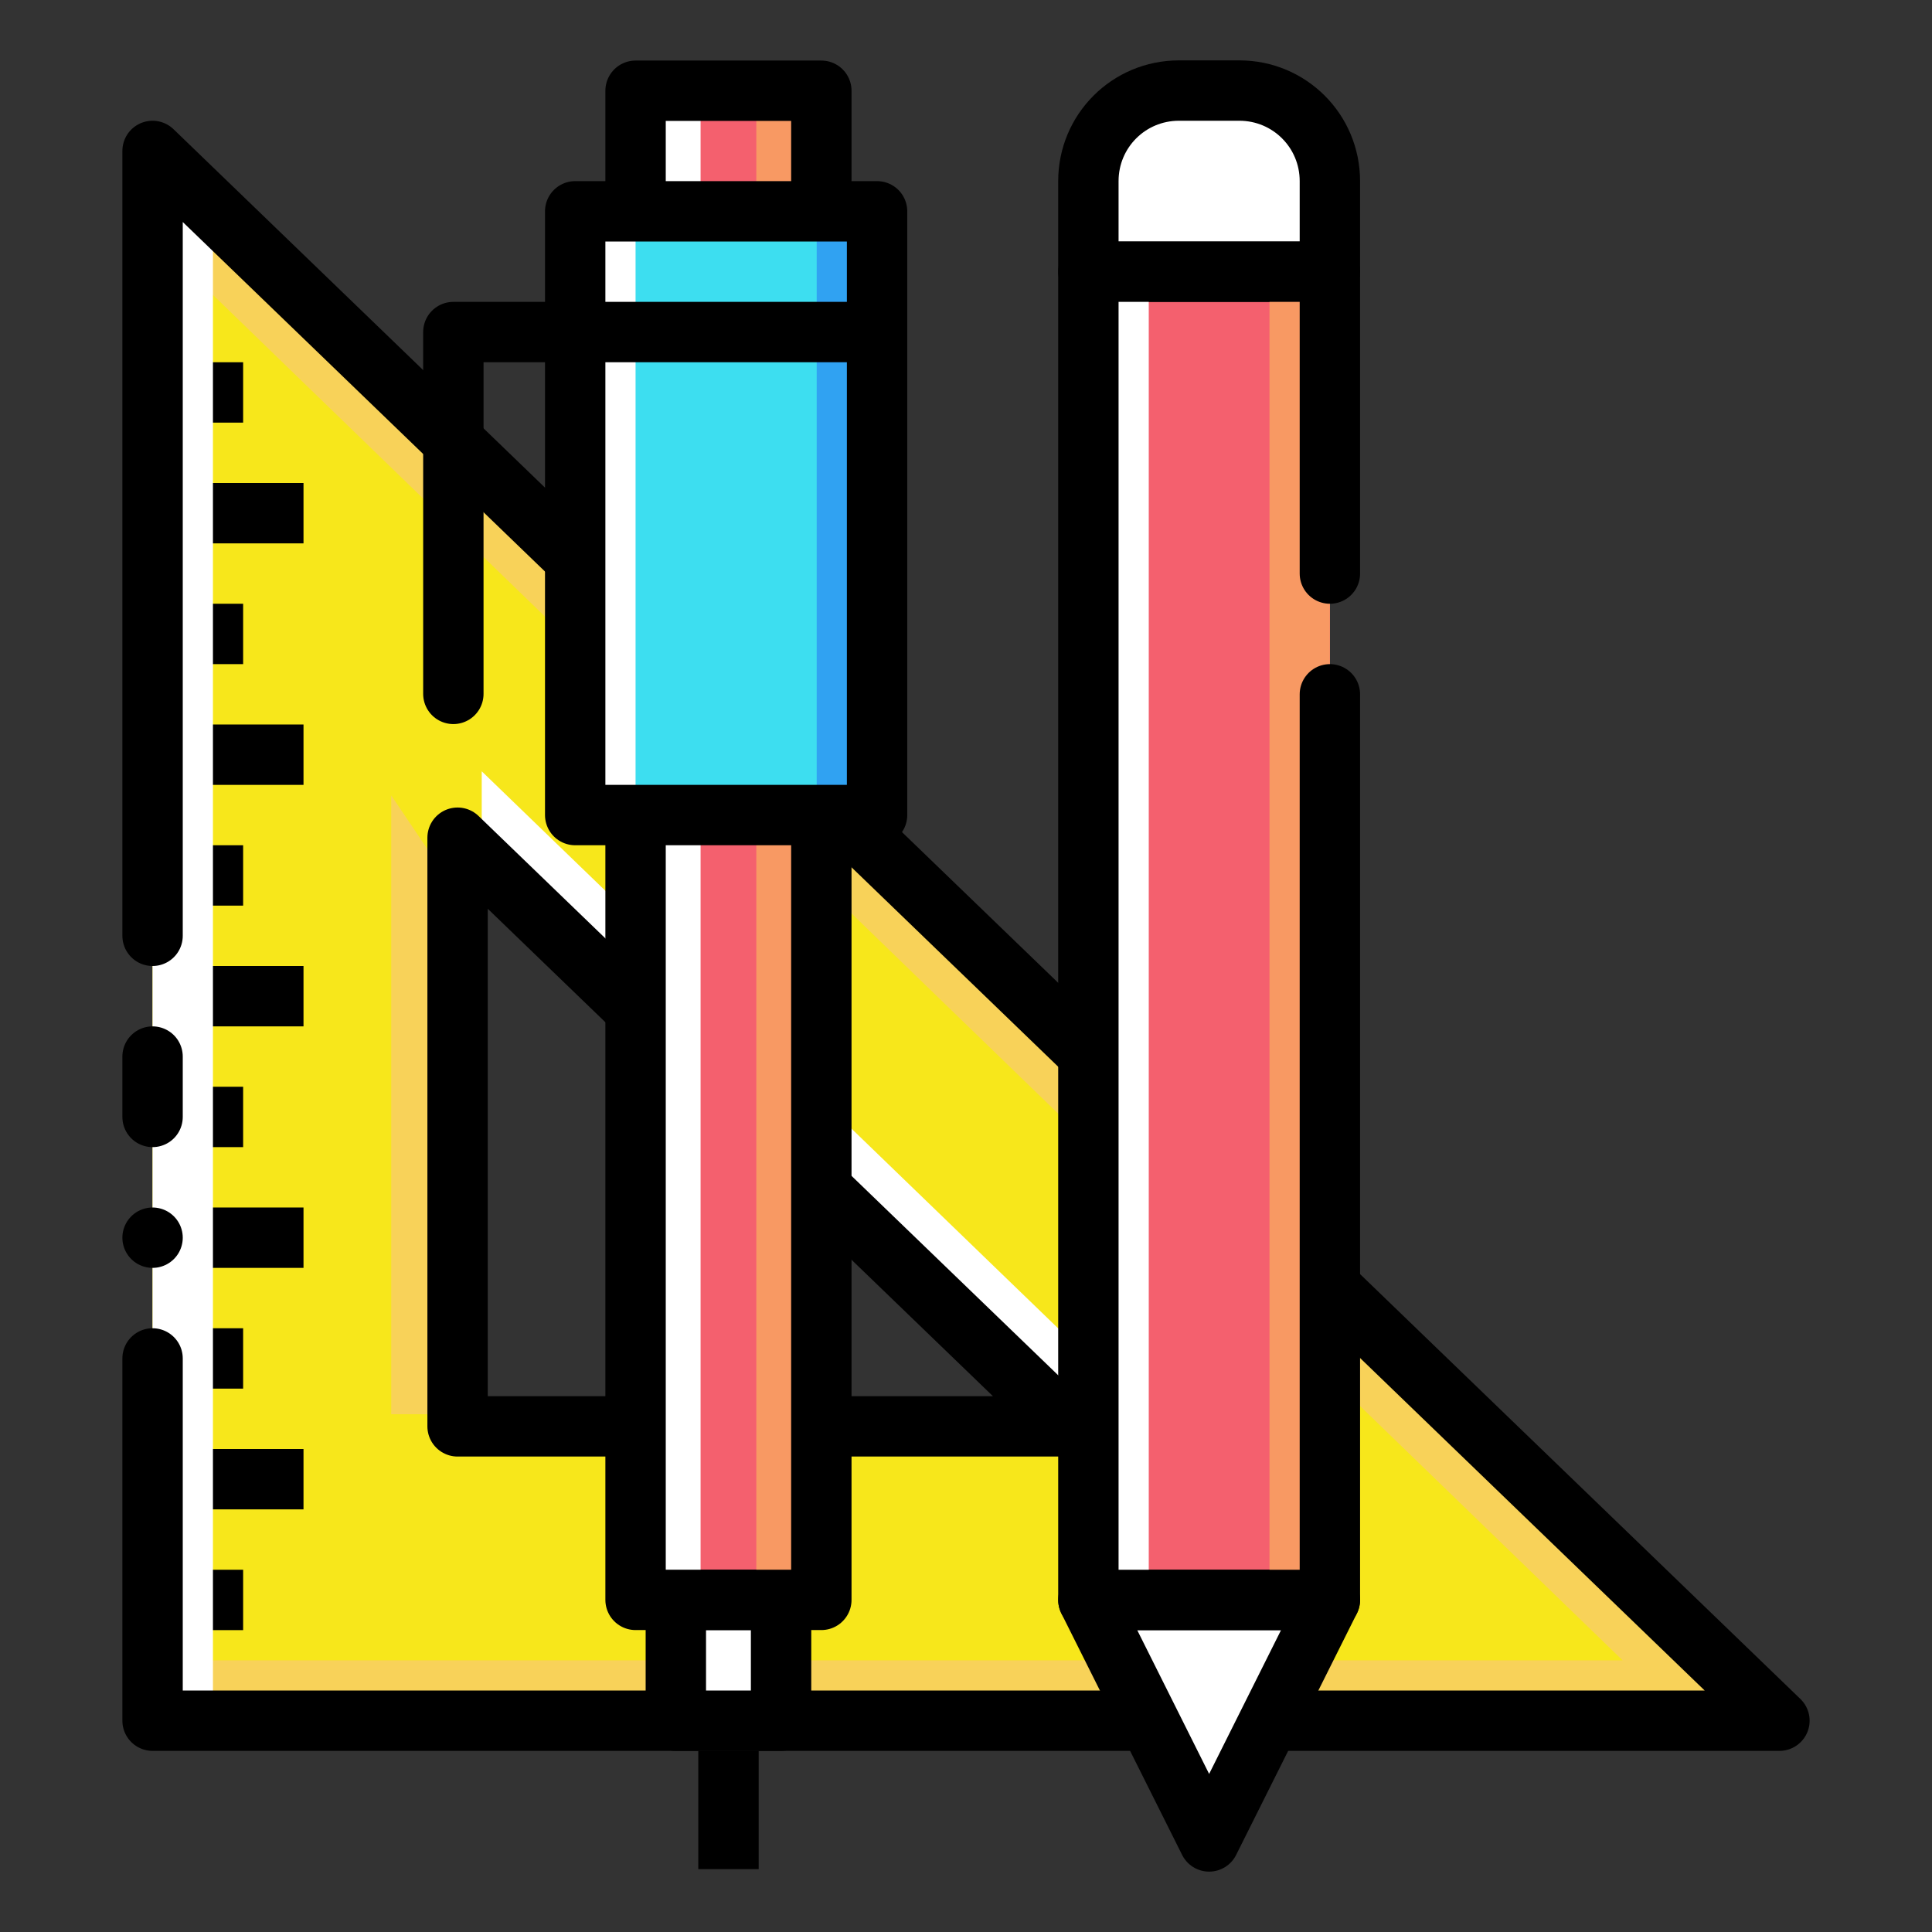 <svg xmlns="http://www.w3.org/2000/svg" width="32" height="32" viewBox="0 0 32 32"><rect x="0" y="0" width="32" height="32" fill="#333333" stroke="none"/><g transform="translate(.027 -1020.362)"><path fill="#f7e71b" d="m 2.5,1022.862 0,26 26.946,0 -26.946,-26 z m 5.052,11.375 10.105,9.75 -10.105,0 0,-9.75 z" color="#000" overflow="visible" style="isolation:auto;mix-blend-mode:normal"/><path fill="none" stroke="#000" d="M3 1026.862l1 0M3 1028.862l2 0M3 1030.862l1 0M3 1032.862l2 0M3 1034.862l1 0M3 1036.862l2 0M3 1038.862l1 0M3 1040.862l2 0M3 1042.862l1 0M3 1044.862l2 0M3 1046.862l1 0"/><path fill="#f8d259" style="isolation:auto;mix-blend-mode:normal" d="m 2.1,2.4 0,1.129 24.748,23.971 -24.648,0 0,0.801 26.648,0 z M 6.453,13.174 l 0,10.25 1.3,0 0,-8.32 z" color="#000" overflow="visible" transform="translate(0 1020.362)"/><path fill="#fff" style="isolation:auto;mix-blend-mode:normal" d="m 2.5,1022.862 0,26 1,0 0,-25 25.845,25 z m 5.452,10.275 0,0.965 9.606,9.285 1,0 z" color="#000" overflow="visible"/><path fill="none" stroke="#000" stroke-dashoffset="1.5" stroke-linecap="round" stroke-linejoin="round" style="isolation:auto;mix-blend-mode:normal" d="m 2.5,1037.862 0,1 m 0,2 0,0 m 0,2 0,6 26.946,0 -26.946,-26 0,6.5 0,6.5 m 5.052,-1.625 10.105,9.75 -10.105,0 z" color="#000" overflow="visible"/><rect width="4" height="22" x="18" y="1024.862" fill="#f4606e" color="#000" overflow="visible" style="isolation:auto;mix-blend-mode:normal"/><path fill="#fff" stroke="#000" stroke-dashoffset="1.5" stroke-linecap="round" stroke-linejoin="round" d="M18 1046.862l4 0-2 4zM18 1024.862l0-1.5c0-.831.669-1.5 1.5-1.5l1 0c.831 0 1.5.669 1.5 1.5l0 1.5z" color="#000" overflow="visible" style="isolation:auto;mix-blend-mode:normal"/><path fill="#f4606e" d="m 10.5,1023.503 0,-1.638 3.077,0 0,1.612 m 0,10.147 0,13.236 -3.077,0 0,-13.236" color="#000" overflow="visible" style="isolation:auto;mix-blend-mode:normal"/><rect width="1.743" height="2" x="11.167" y="1046.862" fill="#fff" stroke="#000" stroke-dashoffset="1.5" stroke-linecap="round" stroke-linejoin="round" style="isolation:auto;mix-blend-mode:normal" color="#000" overflow="visible"/><path fill="none" stroke="#000" d="m 12.039,1049.362 0,1.959"/><path fill="#fff" style="isolation:auto;mix-blend-mode:normal" d="m 10.5,1023.503 0,-1.638 1.077,0 0,1.612 m 0,10.147 0,13.236 -1.077,0 0,-13.236" color="#000" overflow="visible"/><rect style="isolation:auto;mix-blend-mode:normal" width="5" height="10" x="9.5" y="1023.862" fill="#3ddef0" color="#000" overflow="visible"/><path fill="#f89963" d="m 13.577,1023.503 0,-1.638 -1.077,0 0,1.612 m 0,10.147 0,13.236 1.077,0 0,-13.236" color="#000" overflow="visible" style="isolation:auto;mix-blend-mode:normal"/><path fill="#fff" d="m 9.5,1023.862 1,0 0,10 -1,0 z" color="#000" overflow="visible" style="isolation:auto;mix-blend-mode:normal"/><path fill="#30a2f2" style="isolation:auto;mix-blend-mode:normal" d="m 14.5,1023.862 -1,0 0,10 1,0 z" color="#000" overflow="visible"/><path fill="#fff" style="isolation:auto;mix-blend-mode:normal" d="m 18,1024.862 1,0 0,22 -1,0 z" color="#000" overflow="visible"/><rect width="5" height="10" x="9.5" y="1023.862" fill="none" stroke="#000" stroke-dashoffset="1.5" stroke-linecap="round" stroke-linejoin="round" color="#000" overflow="visible" style="isolation:auto;mix-blend-mode:normal"/><path fill="none" stroke="#000" stroke-dashoffset="1.5" stroke-linecap="round" stroke-linejoin="round" style="isolation:auto;mix-blend-mode:normal" d="m 10.5,1023.503 0,-1.638 3.077,0 0,1.612 m 0,10.447 0,12.937 -3.077,0 0,-12.937" color="#000" overflow="visible"/><path fill="none" stroke="#000" stroke-linecap="round" stroke-linejoin="round" d="m 14.019,1025.862 -3.922,0 -2.615,0 0,5.993"/><path fill="#f89963" d="m 21,1024.862 1,0 0,22 -1,0 z" color="#000" overflow="visible" style="isolation:auto;mix-blend-mode:normal"/><path fill="none" stroke="#000" stroke-dashoffset="1.5" stroke-linecap="round" stroke-linejoin="round" style="isolation:auto;mix-blend-mode:normal" d="m 22,1031.862 0,1.25 0,1.375 0,1.375 0,5.5 0,5.5 -4,0 0,-22 4,0 0,5" color="#000" overflow="visible"/></g></svg>